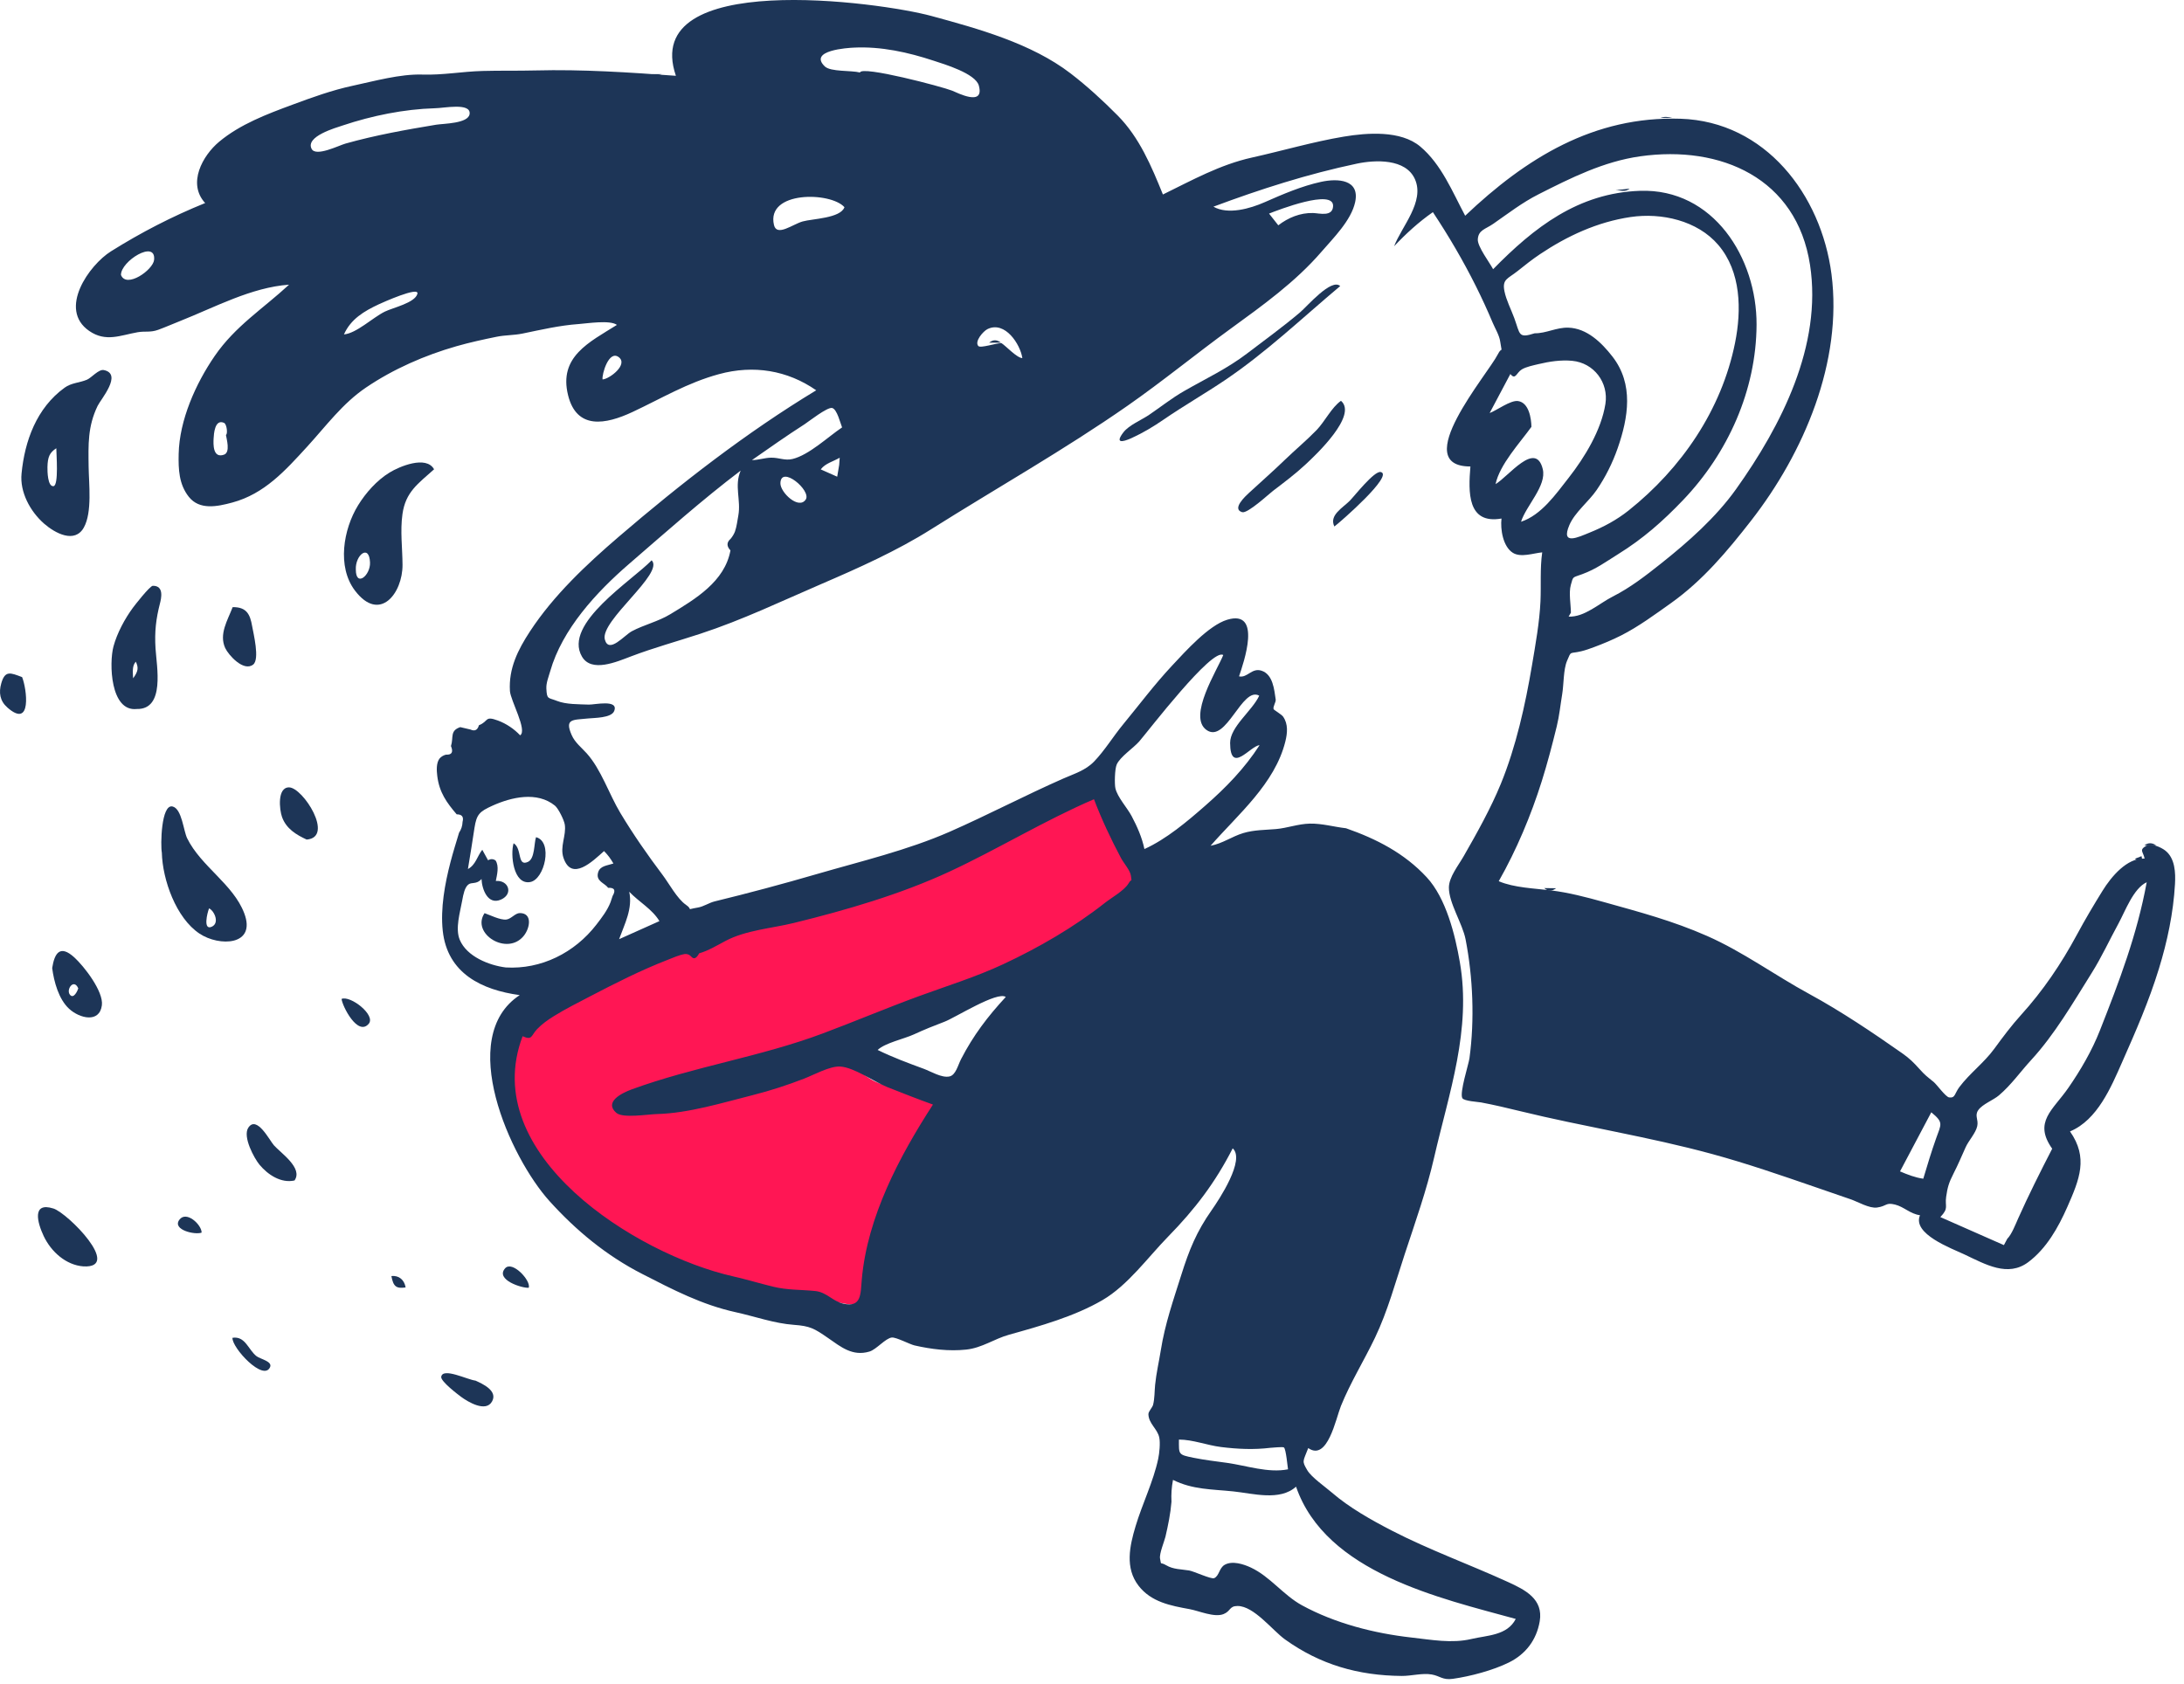 <svg width="188" height="145" viewBox="0 0 188 145" fill="none" xmlns="http://www.w3.org/2000/svg">
<path fill-rule="evenodd" clip-rule="evenodd" d="M47.209 86.802C48.162 86.152 50.112 83.826 51.133 83.289C53.404 82.094 63.522 79.744 63.851 79.605C64.352 79.394 67.607 78.655 69.504 78.189C73.957 77.093 89.915 70.014 94.122 68.199C94.659 69.612 99.092 75.849 98.331 76.489C95.828 78.593 91.34 81.214 88.439 82.722C86.094 83.942 83.609 84.951 81.101 85.775C78.253 86.711 76.299 87.715 73.46 88.672C70.668 89.614 74.005 92.56 75.439 93.168C77.047 93.851 79.539 94.198 81.182 94.79C78.289 99.287 75.859 104.745 75.373 110.132C75.256 111.428 74.267 112.617 72.66 112.229C71.83 112.028 64.177 111.009 62.928 110.725C54.597 108.825 39.64 98.875 43.492 88.672C44.374 89.079 46.389 87.361 47.209 86.802Z" fill="#FF1654"/>
<path fill-rule="evenodd" clip-rule="evenodd" d="M51.87 32.67C52.492 32.618 54.102 31.374 53.257 30.745C52.406 30.111 51.793 32.237 51.87 32.67ZM19.448 37.438C19.611 37.41 19.54 36.52 19.284 36.406C18.475 36.047 18.407 37.396 18.387 37.757C18.363 38.212 18.305 39.496 19.288 39.144C19.846 38.944 19.5 37.78 19.448 37.438ZM67.178 41.598C67.156 42.392 68.762 43.921 69.36 43.004C69.864 42.234 67.219 40.016 67.178 41.598ZM10.414 23.674C10.879 24.861 13.179 23.244 13.265 22.373C13.44 20.591 10.389 22.488 10.414 23.674ZM29.607 28.791C30.678 28.703 32.088 27.34 33.121 26.832C33.821 26.487 35.723 26.077 35.93 25.295C36.11 24.616 32.882 26.07 32.606 26.199C31.34 26.792 30.199 27.468 29.607 28.791ZM110.036 19.398C110.89 18.738 111.928 18.312 113.023 18.34C113.57 18.354 114.71 18.695 114.753 17.75C114.823 16.213 109.995 18.088 109.241 18.389C109.506 18.726 109.771 19.062 110.036 19.398ZM56.764 79.304C56.138 78.264 55.011 77.662 54.164 76.775C54.474 78.232 53.774 79.528 53.293 80.859C54.45 80.34 55.607 79.822 56.764 79.304ZM165.557 101.482C165.902 100.326 166.248 99.177 166.651 98.039C167.103 96.765 167.328 96.655 166.247 95.764C165.349 97.46 164.452 99.156 163.555 100.852C164.193 101.124 164.86 101.388 165.557 101.482ZM72.691 17.839C71.503 16.5 65.935 16.416 66.624 19.371C66.865 20.403 68.233 19.307 69.091 19.066C69.942 18.827 72.352 18.796 72.691 17.839ZM72.487 36.798C72.343 36.456 72.055 35.222 71.628 35.125C71.213 35.031 69.572 36.324 69.264 36.522C67.726 37.507 66.226 38.568 64.728 39.612C65.302 39.612 65.823 39.408 66.393 39.404C67.071 39.398 67.557 39.676 68.218 39.518C69.638 39.177 71.286 37.603 72.487 36.798ZM74.026 6.242C74.159 5.63 81.12 7.468 81.957 7.805C82.412 7.988 84.764 9.211 84.259 7.368C83.971 6.319 81.254 5.519 80.383 5.231C78.169 4.5 75.835 3.981 73.477 4.101C73.019 4.124 69.552 4.324 71 5.718C71.499 6.198 73.287 6.047 74.026 6.242ZM75.549 90.397C76.847 91.035 78.171 91.523 79.526 92.022C80.128 92.244 81.067 92.824 81.731 92.678C82.275 92.558 82.449 91.73 82.735 91.175C83.78 89.146 85.028 87.509 86.576 85.836C85.857 85.312 82.21 87.624 81.307 87.965C80.404 88.306 79.552 88.65 78.667 89.058C77.835 89.443 76.192 89.787 75.549 90.397ZM98.513 73.099C100.403 72.244 102.195 70.727 103.745 69.369C105.525 67.81 107.121 66.176 108.424 64.158C107.64 64.198 105.909 66.72 105.889 63.974C105.879 62.574 107.799 61.194 108.395 59.895C106.913 59.058 105.554 64.058 103.854 62.846C102.215 61.678 104.8 57.663 105.298 56.396C104.337 55.757 98.863 62.913 98.07 63.829C97.575 64.402 96.403 65.165 96.123 65.833C95.956 66.231 95.932 67.494 96.013 67.861C96.181 68.626 97.03 69.543 97.408 70.256C97.887 71.158 98.303 72.096 98.513 73.099ZM176.654 98.899C175.02 96.592 176.708 95.586 178.037 93.671C179.1 92.139 180.078 90.451 180.752 88.74C182.437 84.461 183.958 80.484 184.79 75.958C183.645 76.481 182.929 78.471 182.356 79.519C181.585 80.929 180.908 82.409 180.051 83.774C178.449 86.33 176.875 89.056 174.837 91.272C173.913 92.275 173.132 93.405 172.066 94.309C171.579 94.723 170.648 95.062 170.289 95.579C169.951 96.067 170.329 96.378 170.201 96.961C170.069 97.559 169.464 98.196 169.204 98.772C168.864 99.528 168.546 100.286 168.166 101.025C167.751 101.832 167.638 102.253 167.526 103.041C167.403 103.903 167.778 103.992 167.026 104.786C168.389 105.388 169.753 105.989 171.116 106.59C171.576 106.793 172.037 106.996 172.497 107.199C172.594 107.017 172.691 106.835 172.788 106.653C173.162 106.289 173.507 105.392 173.721 104.911C174.617 102.905 175.629 100.891 176.654 98.899ZM44.987 89.214C41.115 99.407 54.72 107.989 63.095 109.887C64.255 110.15 65.387 110.494 66.541 110.776C67.8 111.084 68.918 111.023 70.175 111.152C71.175 111.254 71.651 112.026 72.594 112.239C74.168 112.595 74.072 111.412 74.184 110.144C74.662 104.769 77.406 99.583 80.309 95.098C78.983 94.623 77.669 94.105 76.359 93.586C75.239 93.141 73.524 91.891 72.319 91.825C71.428 91.776 70.071 92.537 69.206 92.871C67.765 93.427 66.32 93.9 64.819 94.279C62.193 94.942 59.271 95.846 56.554 95.915C55.77 95.934 53.621 96.299 53.058 95.815C51.983 94.892 53.475 94.123 54.374 93.793C59.737 91.829 65.432 90.994 70.81 88.981C73.577 87.945 76.316 86.787 79.101 85.766C81.502 84.887 84.016 84.108 86.336 83.025C89.4 81.596 92.477 79.816 95.13 77.719C95.661 77.299 96.774 76.676 97.138 76.068C97.458 75.532 97.418 76.066 97.352 75.417C97.304 74.951 96.733 74.319 96.499 73.879C95.624 72.237 94.834 70.549 94.17 68.811C89.938 70.627 85.912 73.097 81.742 75.037C77.545 76.99 72.811 78.367 68.321 79.466C66.41 79.933 64.213 80.081 62.461 81.005C61.716 81.398 60.98 81.852 60.182 82.079C59.947 82.531 59.715 82.619 59.487 82.344C59.343 82.184 59.158 82.116 58.931 82.141C58.444 82.224 57.946 82.454 57.49 82.631C55.181 83.526 52.969 84.647 50.777 85.791C49.738 86.333 48.672 86.866 47.678 87.485C47.145 87.817 46.667 88.151 46.231 88.607C45.708 89.153 45.833 89.602 44.987 89.214ZM132.106 28.695C133.084 28.71 133.976 28.18 134.996 28.21C136.6 28.256 137.87 29.5 138.801 30.7C140.644 33.073 140.174 35.937 139.249 38.593C138.806 39.862 138.198 41.081 137.438 42.192C136.765 43.176 135.563 44.106 135.094 45.202C134.32 47.008 135.881 46.24 136.838 45.854C138.04 45.369 139.167 44.765 140.188 43.953C144.737 40.33 148.197 35.294 149.356 29.511C149.921 26.69 149.878 23.391 147.912 21.089C146.115 18.983 143.014 18.295 140.362 18.685C137.496 19.108 134.898 20.322 132.564 21.884C131.886 22.338 131.266 22.834 130.629 23.342C129.794 24.008 129.294 24.026 129.503 25.07C129.658 25.846 130.081 26.651 130.353 27.395C130.863 28.791 130.677 29.152 132.106 28.695ZM135.225 52.748L135.027 53.087C136.392 53.151 137.663 51.947 138.826 51.36C140.336 50.596 141.677 49.554 143.001 48.502C145.335 46.646 147.7 44.554 149.438 42.118C153.333 36.657 156.871 29.733 155.808 22.808C154.663 15.345 148.135 12.472 141.18 13.46C138.046 13.905 135.247 15.305 132.442 16.726C131.028 17.442 129.835 18.371 128.539 19.27C127.867 19.737 127.254 19.798 127.21 20.614C127.177 21.23 128.24 22.621 128.528 23.178C132.05 19.585 135.846 16.613 141.165 16.429C147.492 16.211 151.234 22.211 151.206 27.956C151.179 33.591 148.749 39.011 144.875 43.06C143.114 44.9 141.436 46.377 139.274 47.72C138.196 48.39 137.401 48.991 136.196 49.435C135.344 49.75 135.433 49.584 135.215 50.373C135.031 51.043 135.219 52.053 135.225 52.748ZM100.841 129.3C100.759 130.316 100.553 131.315 100.323 132.306C100.241 132.661 99.776 133.784 99.858 134.184C99.992 134.845 99.813 134.42 100.392 134.765C100.996 135.125 101.699 135.103 102.361 135.212C102.769 135.28 104.264 135.984 104.516 135.873C104.956 135.678 104.942 134.993 105.424 134.722C106.082 134.351 107.051 134.668 107.671 134.958C109.329 135.731 110.468 137.332 112.073 138.209C114.922 139.765 118.303 140.626 121.481 140.982C123.204 141.174 124.966 141.512 126.666 141.109C128.006 140.791 129.748 140.82 130.476 139.383C124.003 137.602 114.123 135.424 111.564 127.996C110.173 129.257 107.848 128.578 106.166 128.404C104.317 128.212 102.664 128.257 100.972 127.413C100.848 128.076 100.81 128.626 100.841 129.3ZM43.53 83.293C46.577 83.477 49.466 82.035 51.341 79.602C51.802 79.003 52.276 78.391 52.553 77.681C52.613 77.501 52.673 77.321 52.733 77.141C53.024 76.645 52.896 76.41 52.351 76.438C52.044 76.017 51.264 75.875 51.486 75.111C51.653 74.535 52.269 74.526 52.804 74.344C52.538 73.896 52.378 73.671 51.997 73.273C51.005 74.165 49.205 75.916 48.508 73.867C48.173 72.883 48.763 71.942 48.617 70.993C48.557 70.6 48.059 69.598 47.77 69.363C46.234 68.112 44.022 68.63 42.392 69.366C41.269 69.874 41.027 70.112 40.844 71.275C40.658 72.457 40.485 73.64 40.279 74.819C40.953 74.468 41.076 73.709 41.515 73.162C41.68 73.462 41.844 73.762 42.01 74.062C42.242 73.932 42.458 73.939 42.659 74.083C42.984 74.583 42.78 75.325 42.68 75.849C43.764 75.748 44.223 76.958 43.13 77.448C41.997 77.955 41.486 76.571 41.448 75.675C41.025 76.18 40.591 75.91 40.296 76.169C40.002 76.428 39.886 76.969 39.781 77.561C39.609 78.533 39.169 79.936 39.576 80.912C40.181 82.361 42.11 83.115 43.53 83.293ZM131.826 36.749C130.818 38.151 129.099 39.986 128.739 41.68C129.85 41.029 132.198 37.893 132.803 40.391C133.15 41.825 131.369 43.533 130.931 44.921C132.683 44.345 133.93 42.541 135.023 41.148C136.416 39.372 137.839 37.031 138.195 34.773C138.482 32.946 137.215 31.243 135.331 31.064C134.369 30.972 133.365 31.125 132.435 31.348C132.011 31.45 131.379 31.576 131.001 31.803C130.526 32.088 130.461 32.756 130.013 32.2C129.419 33.321 128.824 34.441 128.23 35.561C128.822 35.346 130.029 34.435 130.675 34.529C131.619 34.667 131.813 36.039 131.826 36.749ZM37.424 9.32C34.78 9.398 32.018 9.961 29.515 10.798C28.894 11.005 26.272 11.745 26.824 12.817C27.189 13.526 29.157 12.525 29.752 12.358C32.301 11.642 34.925 11.17 37.536 10.739C38.168 10.635 40.313 10.645 40.424 9.816C40.559 8.805 38.17 9.319 37.424 9.32ZM109.362 124.65C107.929 124.825 106.553 124.76 105.119 124.584C103.912 124.436 102.683 123.942 101.483 123.942C101.483 125.228 101.395 125.236 102.752 125.511C103.698 125.703 104.658 125.811 105.615 125.945C107.299 126.18 109.169 126.841 110.874 126.502C110.833 126.278 110.702 124.772 110.525 124.623C110.426 124.539 109.506 124.651 109.362 124.65ZM86.206 29.541C86.607 29.797 87.528 30.814 88.005 30.832C87.835 29.654 86.52 27.602 85.01 28.331C84.64 28.509 83.863 29.398 84.215 29.791C84.402 30 85.715 29.543 86.206 29.541ZM72.238 40.024C72.252 39.819 72.267 39.614 72.282 39.408C71.728 39.734 71.043 39.888 70.649 40.413C71.122 40.622 71.594 40.832 72.067 41.042C72.124 40.703 72.181 40.364 72.238 40.024ZM115.868 71.31C118.486 72.226 120.885 73.451 122.812 75.529C124.477 77.326 125.26 80.492 125.666 82.847C126.672 88.676 124.731 94.079 123.451 99.655C122.802 102.483 121.833 105.205 120.925 107.961C120.133 110.367 119.453 112.887 118.359 115.175C117.432 117.115 116.247 119.027 115.431 121.04C114.992 122.123 114.28 125.84 112.614 124.672C112.159 125.861 112.049 125.76 112.535 126.586C112.887 127.184 114.08 128.014 114.644 128.501C116.144 129.799 118.045 130.868 119.806 131.777C123.031 133.441 126.488 134.687 129.809 136.204C131.277 136.875 132.87 137.668 132.54 139.589C132.264 141.199 131.332 142.42 129.879 143.137C128.515 143.809 126.563 144.329 125.062 144.54C124.172 144.665 123.968 144.294 123.242 144.166C122.434 144.024 121.491 144.299 120.657 144.292C116.915 144.26 113.639 143.318 110.615 141.148C109.534 140.373 107.944 138.269 106.53 138.269C105.807 138.269 105.959 138.709 105.323 138.966C104.539 139.284 103.187 138.684 102.415 138.543C100.772 138.243 99.1 137.939 98.006 136.523C96.823 134.993 97.243 133.098 97.752 131.399C98.325 129.484 99.289 127.541 99.699 125.597C99.799 125.124 99.891 124.243 99.79 123.762C99.632 123.015 98.878 122.57 98.856 121.762C98.849 121.516 99.2 121.191 99.262 120.938C99.398 120.38 99.377 119.802 99.433 119.235C99.533 118.223 99.763 117.253 99.923 116.253C100.284 113.977 100.998 111.947 101.689 109.755C102.359 107.627 102.997 106.043 104.293 104.201C104.963 103.246 107.207 99.846 106.112 98.868C104.612 101.814 102.858 104.111 100.563 106.457C98.807 108.251 97.091 110.662 94.893 111.94C92.478 113.345 89.525 114.171 86.858 114.914C85.589 115.267 84.536 116.05 83.168 116.195C81.686 116.352 80.177 116.167 78.725 115.836C78.317 115.743 77.138 115.115 76.768 115.155C76.223 115.215 75.44 116.186 74.842 116.364C73.386 116.798 72.393 115.969 71.289 115.203C70.091 114.371 69.728 114.164 68.346 114.064C66.653 113.942 65.006 113.345 63.341 112.979C60.413 112.337 57.924 111.035 55.263 109.672C52.212 108.11 49.602 105.956 47.303 103.412C43.923 99.671 39.215 89.305 44.737 85.675C41.486 85.234 38.509 83.814 38.112 80.135C37.905 78.209 38.295 76.077 38.779 74.221C39 73.373 39.264 72.531 39.516 71.693C39.706 71.409 39.807 71.1 39.817 70.763C39.934 70.326 39.766 70.109 39.313 70.111C38.456 69.11 37.813 68.226 37.64 66.805C37.585 66.354 37.536 65.664 37.857 65.281C38.005 65.127 38.184 65.024 38.393 64.972C38.895 65.001 39.037 64.754 38.819 64.231C39.062 63.49 38.701 62.913 39.619 62.603C39.913 62.666 40.206 62.735 40.498 62.809C40.871 62.979 41.113 62.855 41.225 62.441C42.09 62.102 41.691 61.602 42.867 62.037C43.578 62.301 44.255 62.755 44.773 63.308C45.422 62.891 43.945 60.313 43.895 59.49C43.778 57.551 44.58 55.949 45.623 54.356C47.65 51.261 50.479 48.6 53.269 46.206C58.613 41.621 64.227 37.256 70.261 33.603C67.772 31.874 64.864 31.405 61.902 32.209C59.171 32.949 56.958 34.295 54.444 35.472C52.116 36.561 49.644 37.009 48.902 34.035C48.07 30.704 50.724 29.467 53.105 27.973C52.51 27.53 50.553 27.847 49.813 27.899C48.164 28.016 46.588 28.388 44.986 28.717C44.217 28.875 43.511 28.839 42.75 28.994C41.618 29.224 40.437 29.481 39.292 29.808C36.568 30.587 33.864 31.769 31.511 33.362C29.476 34.739 28.065 36.682 26.426 38.472C24.557 40.512 22.766 42.52 19.995 43.267C18.697 43.617 17.175 43.935 16.255 42.776C15.399 41.698 15.351 40.399 15.38 39.082C15.441 36.171 16.847 33.026 18.483 30.647C20.258 28.066 22.636 26.587 24.883 24.509C21.636 24.741 18.497 26.453 15.511 27.636C14.882 27.885 14.248 28.165 13.616 28.396C12.942 28.642 12.496 28.491 11.85 28.604C10.377 28.861 9.111 29.482 7.678 28.492C4.967 26.619 7.683 22.809 9.55 21.64C12.15 20.012 14.796 18.642 17.66 17.481C16.109 15.799 17.434 13.398 18.863 12.205C20.672 10.695 22.975 9.829 25.154 9.021C26.877 8.382 28.57 7.768 30.36 7.383C32.243 6.979 34.443 6.361 36.353 6.42C38.144 6.476 39.732 6.16 41.546 6.11C43.056 6.068 44.569 6.104 46.078 6.065C50.138 5.96 54.214 6.234 58.182 6.526C55.038 -2.668 75.748 0.171 80.167 1.372C84.182 2.464 88.783 3.73 92.156 6.32C93.584 7.417 94.941 8.664 96.209 9.944C98.08 11.832 99.115 14.305 100.104 16.745C102.614 15.516 105.013 14.177 107.759 13.567C110.371 12.987 113.048 12.201 115.675 11.763C117.673 11.43 120.574 11.204 122.255 12.615C124.081 14.147 125.033 16.532 126.123 18.574C131.358 13.606 137.198 9.982 144.662 10.223C151.967 10.459 156.77 16.767 157.655 23.602C158.631 31.133 155.276 39.003 150.728 44.836C148.689 47.451 146.579 49.977 143.834 51.929C142.473 52.896 141.037 53.956 139.545 54.711C138.8 55.088 137.987 55.428 137.206 55.718C136.853 55.849 136.49 55.98 136.123 56.069C135.076 56.322 135.279 55.983 134.89 56.9C134.574 57.644 134.613 58.925 134.478 59.741C134.323 60.675 134.231 61.621 134.005 62.542C133.614 64.138 133.207 65.695 132.717 67.254C131.79 70.204 130.542 73.177 129.013 75.868C130.31 76.431 132.125 76.488 133.511 76.659C135.01 76.843 136.511 77.231 138.069 77.666C141.19 78.539 143.979 79.276 146.946 80.582C150.027 81.938 152.773 83.963 155.74 85.575C158.468 87.058 161.225 88.914 163.759 90.693C164.362 91.117 164.735 91.484 165.215 92.021C165.706 92.568 165.862 92.675 166.449 93.15C166.713 93.364 167.482 94.443 167.784 94.483C168.325 94.554 168.242 94.151 168.667 93.587C169.553 92.41 170.79 91.499 171.67 90.293C172.404 89.287 173.17 88.268 173.955 87.403C175.854 85.31 177.428 82.989 178.778 80.48C179.481 79.173 180.221 77.93 180.984 76.697C181.744 75.469 183.095 73.849 184.608 73.921C184.486 73.296 184.1 73.192 184.767 72.81C185.196 72.564 186.033 72.961 186.364 73.211C187.242 73.873 187.279 75.158 187.224 76.123C187.082 78.61 186.561 81.065 185.836 83.417C184.964 86.244 183.871 88.739 182.678 91.437C181.729 93.586 180.55 96.429 178.187 97.41C179.774 99.675 179.012 101.522 177.951 103.927C177.176 105.685 176.153 107.502 174.593 108.666C172.836 109.978 170.929 108.865 169.091 107.998C167.98 107.474 164.585 106.238 165.275 104.626C164.427 104.513 163.894 103.897 163.122 103.708C162.304 103.507 162.445 103.839 161.58 103.963C160.917 104.059 159.925 103.465 159.301 103.252C158.258 102.898 157.218 102.534 156.177 102.175C153.246 101.165 150.364 100.171 147.404 99.363C141.896 97.858 136.321 97.004 130.833 95.66C129.732 95.391 128.639 95.131 127.493 94.915C127.257 94.871 126.029 94.802 125.88 94.549C125.619 94.105 126.422 91.623 126.491 91.117C126.943 87.795 126.795 84.158 126.158 80.875C125.893 79.51 124.711 77.742 124.722 76.409C124.729 75.515 125.521 74.539 125.986 73.73C127.136 71.727 128.342 69.564 129.194 67.481C130.499 64.293 131.298 60.696 131.874 57.282C132.174 55.502 132.523 53.573 132.605 51.773C132.668 50.4 132.555 48.961 132.754 47.556C131.995 47.628 130.92 48.021 130.236 47.6C129.372 47.069 129.14 45.551 129.25 44.644C126.292 45.16 126.391 42.356 126.574 40.162C121.228 40.162 128.074 32.218 128.93 30.512C129.323 29.728 129.311 30.609 129.137 29.396C129.061 28.863 128.697 28.272 128.491 27.782C128.041 26.712 127.556 25.658 127.037 24.62C125.941 22.427 124.699 20.308 123.344 18.265C122.124 19.115 121.024 20.121 120.006 21.201C120.659 19.491 122.656 17.374 121.802 15.434C121.01 13.635 118.367 13.759 116.805 14.088C112.563 14.983 108.494 16.285 104.453 17.794C105.705 18.512 107.621 17.957 108.865 17.408C110.406 16.728 112.062 16.015 113.722 15.655C115.17 15.341 117.071 15.448 116.653 17.398C116.314 18.978 114.768 20.5 113.749 21.681C111.502 24.284 108.685 26.299 105.918 28.312C102.943 30.476 100.077 32.828 97.065 34.929C91.62 38.728 85.765 42.03 80.139 45.576C77.216 47.419 73.903 48.902 70.733 50.267C67.245 51.77 63.901 53.378 60.283 54.564C58.274 55.224 56.282 55.766 54.308 56.516C53.07 56.986 50.915 57.927 50.097 56.532C48.436 53.698 54.446 49.972 56.093 48.239C57.229 49.343 51.627 53.454 52.065 55.061C52.41 56.323 53.742 54.693 54.386 54.349C55.426 53.793 56.658 53.513 57.703 52.879C59.847 51.577 62.388 50.076 62.878 47.386C62.537 47.026 62.541 46.694 62.891 46.39C63.046 46.205 63.169 46.002 63.26 45.781C63.413 45.358 63.474 44.829 63.556 44.38C63.797 43.055 63.191 41.815 63.757 40.518C60.453 43.021 57.278 45.849 54.141 48.559C51.328 50.99 48.393 54.173 47.359 57.8C47.227 58.265 47.007 58.792 47.031 59.283C47.078 60.245 47.174 60.038 47.95 60.347C48.725 60.657 49.855 60.63 50.69 60.663C51.165 60.682 53.289 60.178 52.867 61.222C52.623 61.824 51.151 61.801 50.624 61.856C49.301 61.996 48.583 61.853 49.21 63.287C49.491 63.93 50.06 64.365 50.507 64.863C51.75 66.247 52.425 68.37 53.402 69.996C54.516 71.849 55.741 73.61 57.042 75.336C57.578 76.047 58.296 77.385 59.04 77.894C59.735 78.368 58.917 78.329 60.072 78.136C60.575 78.052 61.031 77.725 61.512 77.608C64.39 76.907 67.348 76.117 70.323 75.251C74.13 74.144 78.124 73.201 81.756 71.607C85.01 70.178 88.239 68.478 91.526 67.031C92.486 66.609 93.445 66.329 94.191 65.553C95.092 64.615 95.838 63.387 96.668 62.38C98.081 60.665 99.383 58.921 100.904 57.296C102.036 56.087 104.042 53.84 105.639 53.357C108.673 52.441 107.049 57.063 106.657 58.231C107.37 58.393 107.745 57.478 108.582 57.741C109.584 58.056 109.688 59.389 109.813 60.224C109.847 60.447 109.546 60.863 109.637 61.062C109.668 61.129 110.322 61.516 110.448 61.695C110.906 62.346 110.816 63.138 110.643 63.84C109.745 67.478 106.553 70.134 104.206 72.817C105.256 72.618 106.034 72.02 107.026 71.723C107.956 71.445 108.892 71.46 109.829 71.38C110.811 71.296 111.754 70.929 112.759 70.91C113.813 70.891 114.823 71.191 115.868 71.31Z" fill="#1D3557"/>
<path fill-rule="evenodd" clip-rule="evenodd" d="M4.847 38.592C4.268 38.97 4.105 39.341 4.085 40.214C4.077 40.572 4.101 41.908 4.602 41.857C5.071 41.81 4.847 39.051 4.847 38.592ZM1.856 40.767C2.126 37.969 3.15 35.125 5.557 33.382C6.153 32.95 6.826 32.966 7.479 32.694C7.871 32.531 8.491 31.771 8.936 31.861C10.575 32.192 8.682 34.37 8.404 34.943C7.545 36.718 7.603 38.278 7.629 40.193C7.648 41.648 7.951 44.101 7.217 45.418C6.435 46.821 4.739 45.91 3.792 45.08C2.597 44.032 1.694 42.363 1.856 40.767Z" fill="#1D3557"/>
<path fill-rule="evenodd" clip-rule="evenodd" d="M30.63 49.034C30.63 50.595 31.897 49.538 31.852 48.428C31.786 46.793 30.571 47.8 30.63 49.034ZM37.366 40.404C35.98 41.651 34.91 42.351 34.643 44.269C34.44 45.721 34.641 47.16 34.65 48.623C34.664 51.076 32.684 53.654 30.552 50.843C28.998 48.792 29.555 45.568 30.823 43.507C31.488 42.425 32.438 41.356 33.535 40.682C34.36 40.175 36.682 39.177 37.366 40.404Z" fill="#1D3557"/>
<path fill-rule="evenodd" clip-rule="evenodd" d="M17.999 78.204C17.839 78.585 17.461 80.138 18.231 79.786C18.911 79.476 18.471 78.447 17.999 78.204ZM13.931 73.409C13.812 72.825 13.86 69.164 14.869 69.439C15.661 69.654 15.791 71.528 16.114 72.18C17.316 74.609 20.074 76.121 21.025 78.628C22.087 81.428 18.877 81.515 17.174 80.381C15.157 79.039 13.99 75.752 13.931 73.409Z" fill="#1D3557"/>
<path fill-rule="evenodd" clip-rule="evenodd" d="M11.458 58.398C11.896 57.807 11.94 57.491 11.691 56.968C11.372 57.315 11.428 57.811 11.458 58.398ZM11.775 61.041C9.494 61.297 9.379 57.092 9.77 55.648C10.081 54.499 10.75 53.263 11.439 52.327C11.578 52.137 12.897 50.439 13.155 50.435C14.148 50.419 13.875 51.54 13.768 51.958C13.431 53.273 13.297 54.371 13.388 55.829C13.485 57.389 14.224 61.093 11.775 61.041Z" fill="#1D3557"/>
<path fill-rule="evenodd" clip-rule="evenodd" d="M115.366 24.629C112.104 27.365 109.007 30.327 105.459 32.72C103.724 33.891 101.909 34.927 100.177 36.117C99.295 36.723 98.395 37.266 97.416 37.712C96.552 38.105 95.986 38.157 96.704 37.222C97.183 36.598 98.258 36.163 98.911 35.719C99.916 35.036 100.865 34.278 101.923 33.672C103.786 32.602 105.639 31.739 107.357 30.428C108.882 29.264 110.455 28.128 111.911 26.891C112.535 26.361 114.604 23.926 115.366 24.629Z" fill="#1D3557"/>
<path fill-rule="evenodd" clip-rule="evenodd" d="M115.432 34.508C116.899 35.763 113.229 39.201 112.391 39.98C111.509 40.802 110.537 41.535 109.577 42.263C109.239 42.519 107.395 44.235 106.927 44.097C106.003 43.823 107.216 42.71 107.531 42.42C108.55 41.48 109.592 40.568 110.589 39.602C111.488 38.732 112.461 37.927 113.331 37.029C114.035 36.301 114.627 35.069 115.432 34.508Z" fill="#1D3557"/>
<path fill-rule="evenodd" clip-rule="evenodd" d="M6.738 85.097C6.355 84.209 5.669 85.195 6.017 85.638C6.346 86.057 6.689 85.267 6.738 85.097ZM4.492 83.344C4.697 82.039 5.172 81.314 6.396 82.427C7.238 83.193 8.93 85.37 8.769 86.557C8.558 88.113 6.844 87.671 5.955 86.858C5.044 86.023 4.642 84.501 4.492 83.344Z" fill="#1D3557"/>
<path fill-rule="evenodd" clip-rule="evenodd" d="M7.175 109.031C5.675 108.917 4.396 107.766 3.759 106.416C3.223 105.281 2.715 103.452 4.598 104.048C5.825 104.437 10.556 109.214 7.175 109.031Z" fill="#1D3557"/>
<path fill-rule="evenodd" clip-rule="evenodd" d="M25.353 101.633C24.194 101.897 23.047 101.133 22.334 100.272C21.891 99.736 20.859 97.857 21.379 97.083C22.104 96.004 23.198 98.173 23.576 98.602C24.168 99.275 26.104 100.561 25.353 101.633Z" fill="#1D3557"/>
<path fill-rule="evenodd" clip-rule="evenodd" d="M26.397 72.283C25.488 71.861 24.645 71.353 24.279 70.346C24.047 69.705 23.852 67.782 24.884 67.79C26.077 67.801 28.811 72.09 26.397 72.283Z" fill="#1D3557"/>
<path fill-rule="evenodd" clip-rule="evenodd" d="M20.027 52.273C21.243 52.251 21.531 52.922 21.7 53.886C21.815 54.54 22.372 56.761 21.794 57.216C20.967 57.866 19.651 56.376 19.385 55.792C18.837 54.588 19.595 53.404 20.027 52.273Z" fill="#1D3557"/>
<path fill-rule="evenodd" clip-rule="evenodd" d="M40.931 118.866C41.523 119.135 42.871 119.733 42.356 120.66C41.818 121.63 40.272 120.688 39.694 120.264C39.453 120.086 37.917 118.925 37.981 118.536C38.117 117.708 40.234 118.788 40.931 118.866Z" fill="#1D3557"/>
<path fill-rule="evenodd" clip-rule="evenodd" d="M1.904 58.297C2.309 59.311 2.765 62.793 0.633 60.913C-0.017 60.339 -0.115 59.622 0.109 58.834C0.433 57.692 0.904 57.919 1.904 58.297Z" fill="#1D3557"/>
<path fill-rule="evenodd" clip-rule="evenodd" d="M114.864 45.33C114.391 44.365 115.557 43.743 116.18 43.122C116.586 42.716 118.296 40.514 118.856 40.639C120.009 40.895 115.43 44.9 114.864 45.33Z" fill="#1D3557"/>
<path fill-rule="evenodd" clip-rule="evenodd" d="M20.011 115.18C21.123 115.001 21.383 116.237 22.099 116.775C22.407 117.006 23.462 117.209 23.25 117.7C22.692 118.987 19.957 116.045 20.011 115.18Z" fill="#1D3557"/>
<path fill-rule="evenodd" clip-rule="evenodd" d="M29.403 86.002C30.168 85.683 32.374 87.401 31.74 88.144C30.793 89.255 29.457 86.61 29.403 86.002Z" fill="#1D3557"/>
<path fill-rule="evenodd" clip-rule="evenodd" d="M45.517 110.871C44.96 110.927 42.608 110.187 43.479 109.198C44.091 108.503 45.717 110.242 45.517 110.871Z" fill="#1D3557"/>
<path fill-rule="evenodd" clip-rule="evenodd" d="M17.356 106.122C16.803 106.343 14.807 105.889 15.435 105.022C16.032 104.197 17.357 105.437 17.356 106.122Z" fill="#1D3557"/>
<path fill-rule="evenodd" clip-rule="evenodd" d="M33.691 109.861C34.338 109.794 34.805 110.184 34.916 110.844C34.107 110.959 33.858 110.767 33.691 109.861Z" fill="#1D3557"/>
<path fill-rule="evenodd" clip-rule="evenodd" d="M117.817 13.985C118.09 13.986 118.363 13.988 118.633 13.989C118.36 13.987 118.088 13.986 117.817 13.985Z" fill="#1D3557"/>
<path fill-rule="evenodd" clip-rule="evenodd" d="M113.529 70.853C113.12 70.853 112.712 70.854 112.303 70.854C112.712 70.853 113.12 70.853 113.529 70.853Z" fill="#1D3557"/>
<path fill-rule="evenodd" clip-rule="evenodd" d="M57.814 4.288C57.795 4.697 57.776 5.106 57.757 5.513C57.775 5.104 57.794 4.696 57.814 4.288Z" fill="#1D3557"/>
<path fill-rule="evenodd" clip-rule="evenodd" d="M184.342 73.712C184.473 74.166 184.282 74.242 183.769 73.938C183.96 73.862 184.151 73.787 184.342 73.712Z" fill="#1D3557"/>
<path fill-rule="evenodd" clip-rule="evenodd" d="M172.743 109.341C172.948 109.342 173.153 109.344 173.356 109.345C173.15 109.344 172.947 109.342 172.743 109.341Z" fill="#1D3557"/>
<path fill-rule="evenodd" clip-rule="evenodd" d="M133.947 76.474C133.605 76.735 133.264 76.771 132.927 76.46C133.267 76.465 133.607 76.469 133.947 76.474Z" fill="#1D3557"/>
<path fill-rule="evenodd" clip-rule="evenodd" d="M126.303 41.654C126.295 41.995 126.286 42.336 126.277 42.675C126.286 42.334 126.295 41.994 126.303 41.654Z" fill="#1D3557"/>
<path fill-rule="evenodd" clip-rule="evenodd" d="M143.953 10.148C143.612 10.148 143.272 10.148 142.932 10.147C143.272 10.02 143.613 10.062 143.953 10.148Z" fill="#1D3557"/>
<path fill-rule="evenodd" clip-rule="evenodd" d="M44.105 5.994C43.764 6.014 43.424 6.034 43.084 6.054C43.424 6.034 43.764 6.014 44.105 5.994Z" fill="#1D3557"/>
<path fill-rule="evenodd" clip-rule="evenodd" d="M52.476 6.058C52.204 6.035 51.932 6.012 51.66 5.989C51.932 6.012 52.204 6.035 52.476 6.058Z" fill="#1D3557"/>
<path fill-rule="evenodd" clip-rule="evenodd" d="M56.968 6.382C56.696 6.483 56.424 6.543 56.152 6.383C56.424 6.383 56.696 6.382 56.968 6.382Z" fill="#1D3557"/>
<path fill-rule="evenodd" clip-rule="evenodd" d="M32.67 6.941C32.33 7.01 31.989 7.079 31.649 7.148C31.99 7.079 32.33 7.01 32.67 6.941Z" fill="#1D3557"/>
<path fill-rule="evenodd" clip-rule="evenodd" d="M126.508 90.047C126.499 90.252 126.49 90.456 126.481 90.66C126.49 90.455 126.499 90.251 126.508 90.047Z" fill="#1D3557"/>
<path fill-rule="evenodd" clip-rule="evenodd" d="M13.981 73.508C13.985 73.644 13.989 73.781 13.993 73.916C13.988 73.779 13.985 73.644 13.981 73.508Z" fill="#1D3557"/>
<path fill-rule="evenodd" clip-rule="evenodd" d="M185.607 72.775L184.586 72.78C184.926 72.527 185.266 72.559 185.607 72.775Z" fill="#1D3557"/>
<path fill-rule="evenodd" clip-rule="evenodd" d="M115.775 71.329C115.502 71.284 115.23 71.239 114.958 71.194C115.23 71.239 115.502 71.284 115.775 71.329Z" fill="#1D3557"/>
<path fill-rule="evenodd" clip-rule="evenodd" d="M41.042 118.835C40.701 118.769 40.361 118.702 40.021 118.636L41.042 118.835Z" fill="#1D3557"/>
<path fill-rule="evenodd" clip-rule="evenodd" d="M109.761 60.236C109.754 60.031 109.748 59.827 109.742 59.623C109.748 59.827 109.754 60.032 109.761 60.236Z" fill="#1D3557"/>
<path fill-rule="evenodd" clip-rule="evenodd" d="M45.126 6.061C44.921 6.036 44.717 6.011 44.513 5.986C44.717 6.011 44.921 6.036 45.126 6.061Z" fill="#1D3557"/>
<path fill-rule="evenodd" clip-rule="evenodd" d="M78.612 1.012C78.408 0.95 78.204 0.888 78 0.826C78.204 0.888 78.408 0.95 78.612 1.012Z" fill="#1D3557"/>
<path fill-rule="evenodd" clip-rule="evenodd" d="M102.911 138.733C103.047 138.742 103.184 138.75 103.319 138.758C103.182 138.75 103.046 138.742 102.911 138.733Z" fill="#1D3557"/>
<path fill-rule="evenodd" clip-rule="evenodd" d="M9.188 29.089C9.393 29.094 9.598 29.099 9.801 29.105C9.595 29.099 9.392 29.094 9.188 29.089Z" fill="#1D3557"/>
<path fill-rule="evenodd" clip-rule="evenodd" d="M146.199 10.348C145.858 10.324 145.518 10.3 145.178 10.276C145.518 10.3 145.858 10.324 146.199 10.348Z" fill="#1D3557"/>
<path fill-rule="evenodd" clip-rule="evenodd" d="M38.592 9.391C38.114 9.392 37.637 9.393 37.162 9.394C37.641 9.393 38.116 9.392 38.592 9.391Z" fill="#1D3557"/>
<path fill-rule="evenodd" clip-rule="evenodd" d="M135.061 51.455C135.067 51.796 135.074 52.137 135.08 52.476C135.074 52.135 135.068 51.795 135.061 51.455Z" fill="#1D3557"/>
<path fill-rule="evenodd" clip-rule="evenodd" d="M110.057 124.561C109.784 124.557 109.512 124.553 109.241 124.548C109.514 124.552 109.786 124.557 110.057 124.561Z" fill="#1D3557"/>
<path fill-rule="evenodd" clip-rule="evenodd" d="M139.052 16.375C139.461 16.329 139.869 16.284 140.277 16.239C139.885 16.585 139.462 16.355 139.052 16.375Z" fill="#1D3557"/>
<path fill-rule="evenodd" clip-rule="evenodd" d="M107.811 124.668C107.607 124.66 107.402 124.653 107.199 124.645C107.404 124.653 107.608 124.661 107.811 124.668Z" fill="#1D3557"/>
<path fill-rule="evenodd" clip-rule="evenodd" d="M100.751 128.23C100.762 128.571 100.772 128.912 100.782 129.251C100.772 128.91 100.762 128.57 100.751 128.23Z" fill="#1D3557"/>
<path fill-rule="evenodd" clip-rule="evenodd" d="M131.906 28.913C132.178 28.887 132.45 28.862 132.722 28.837C132.474 29.028 132.182 28.916 131.906 28.913Z" fill="#1D3557"/>
<path fill-rule="evenodd" clip-rule="evenodd" d="M42.675 83.234C42.947 83.284 43.22 83.334 43.492 83.384C43.22 83.334 42.947 83.284 42.675 83.234Z" fill="#1D3557"/>
<path fill-rule="evenodd" clip-rule="evenodd" d="M85.147 29.506C85.486 29.216 85.827 29.248 86.167 29.503C85.827 29.504 85.487 29.505 85.147 29.506Z" fill="#1D3557"/>
<path fill-rule="evenodd" clip-rule="evenodd" d="M72.37 39.817C72.38 39.681 72.389 39.544 72.4 39.408C72.39 39.545 72.38 39.681 72.37 39.817Z" fill="#1D3557"/>
<path fill-rule="evenodd" clip-rule="evenodd" d="M131.799 35.937C131.802 36.21 131.805 36.483 131.808 36.754C131.805 36.48 131.802 36.209 131.799 35.937Z" fill="#1D3557"/>
<path fill-rule="evenodd" clip-rule="evenodd" d="M41.712 78.619C42.16 78.771 43.061 79.23 43.584 79.169C44.002 79.12 44.346 78.612 44.749 78.612C45.834 78.614 45.633 79.868 45.109 80.542C43.691 82.364 40.522 80.388 41.712 78.619Z" fill="#1D3557"/>
<path fill-rule="evenodd" clip-rule="evenodd" d="M46.142 72.078C47.622 72.46 46.885 75.716 45.641 75.94C44.176 76.203 43.92 73.556 44.21 72.6C44.964 73.047 44.497 74.645 45.447 74.204C46.051 73.923 45.959 72.623 46.142 72.078Z" fill="#1D3557"/>
</svg>
